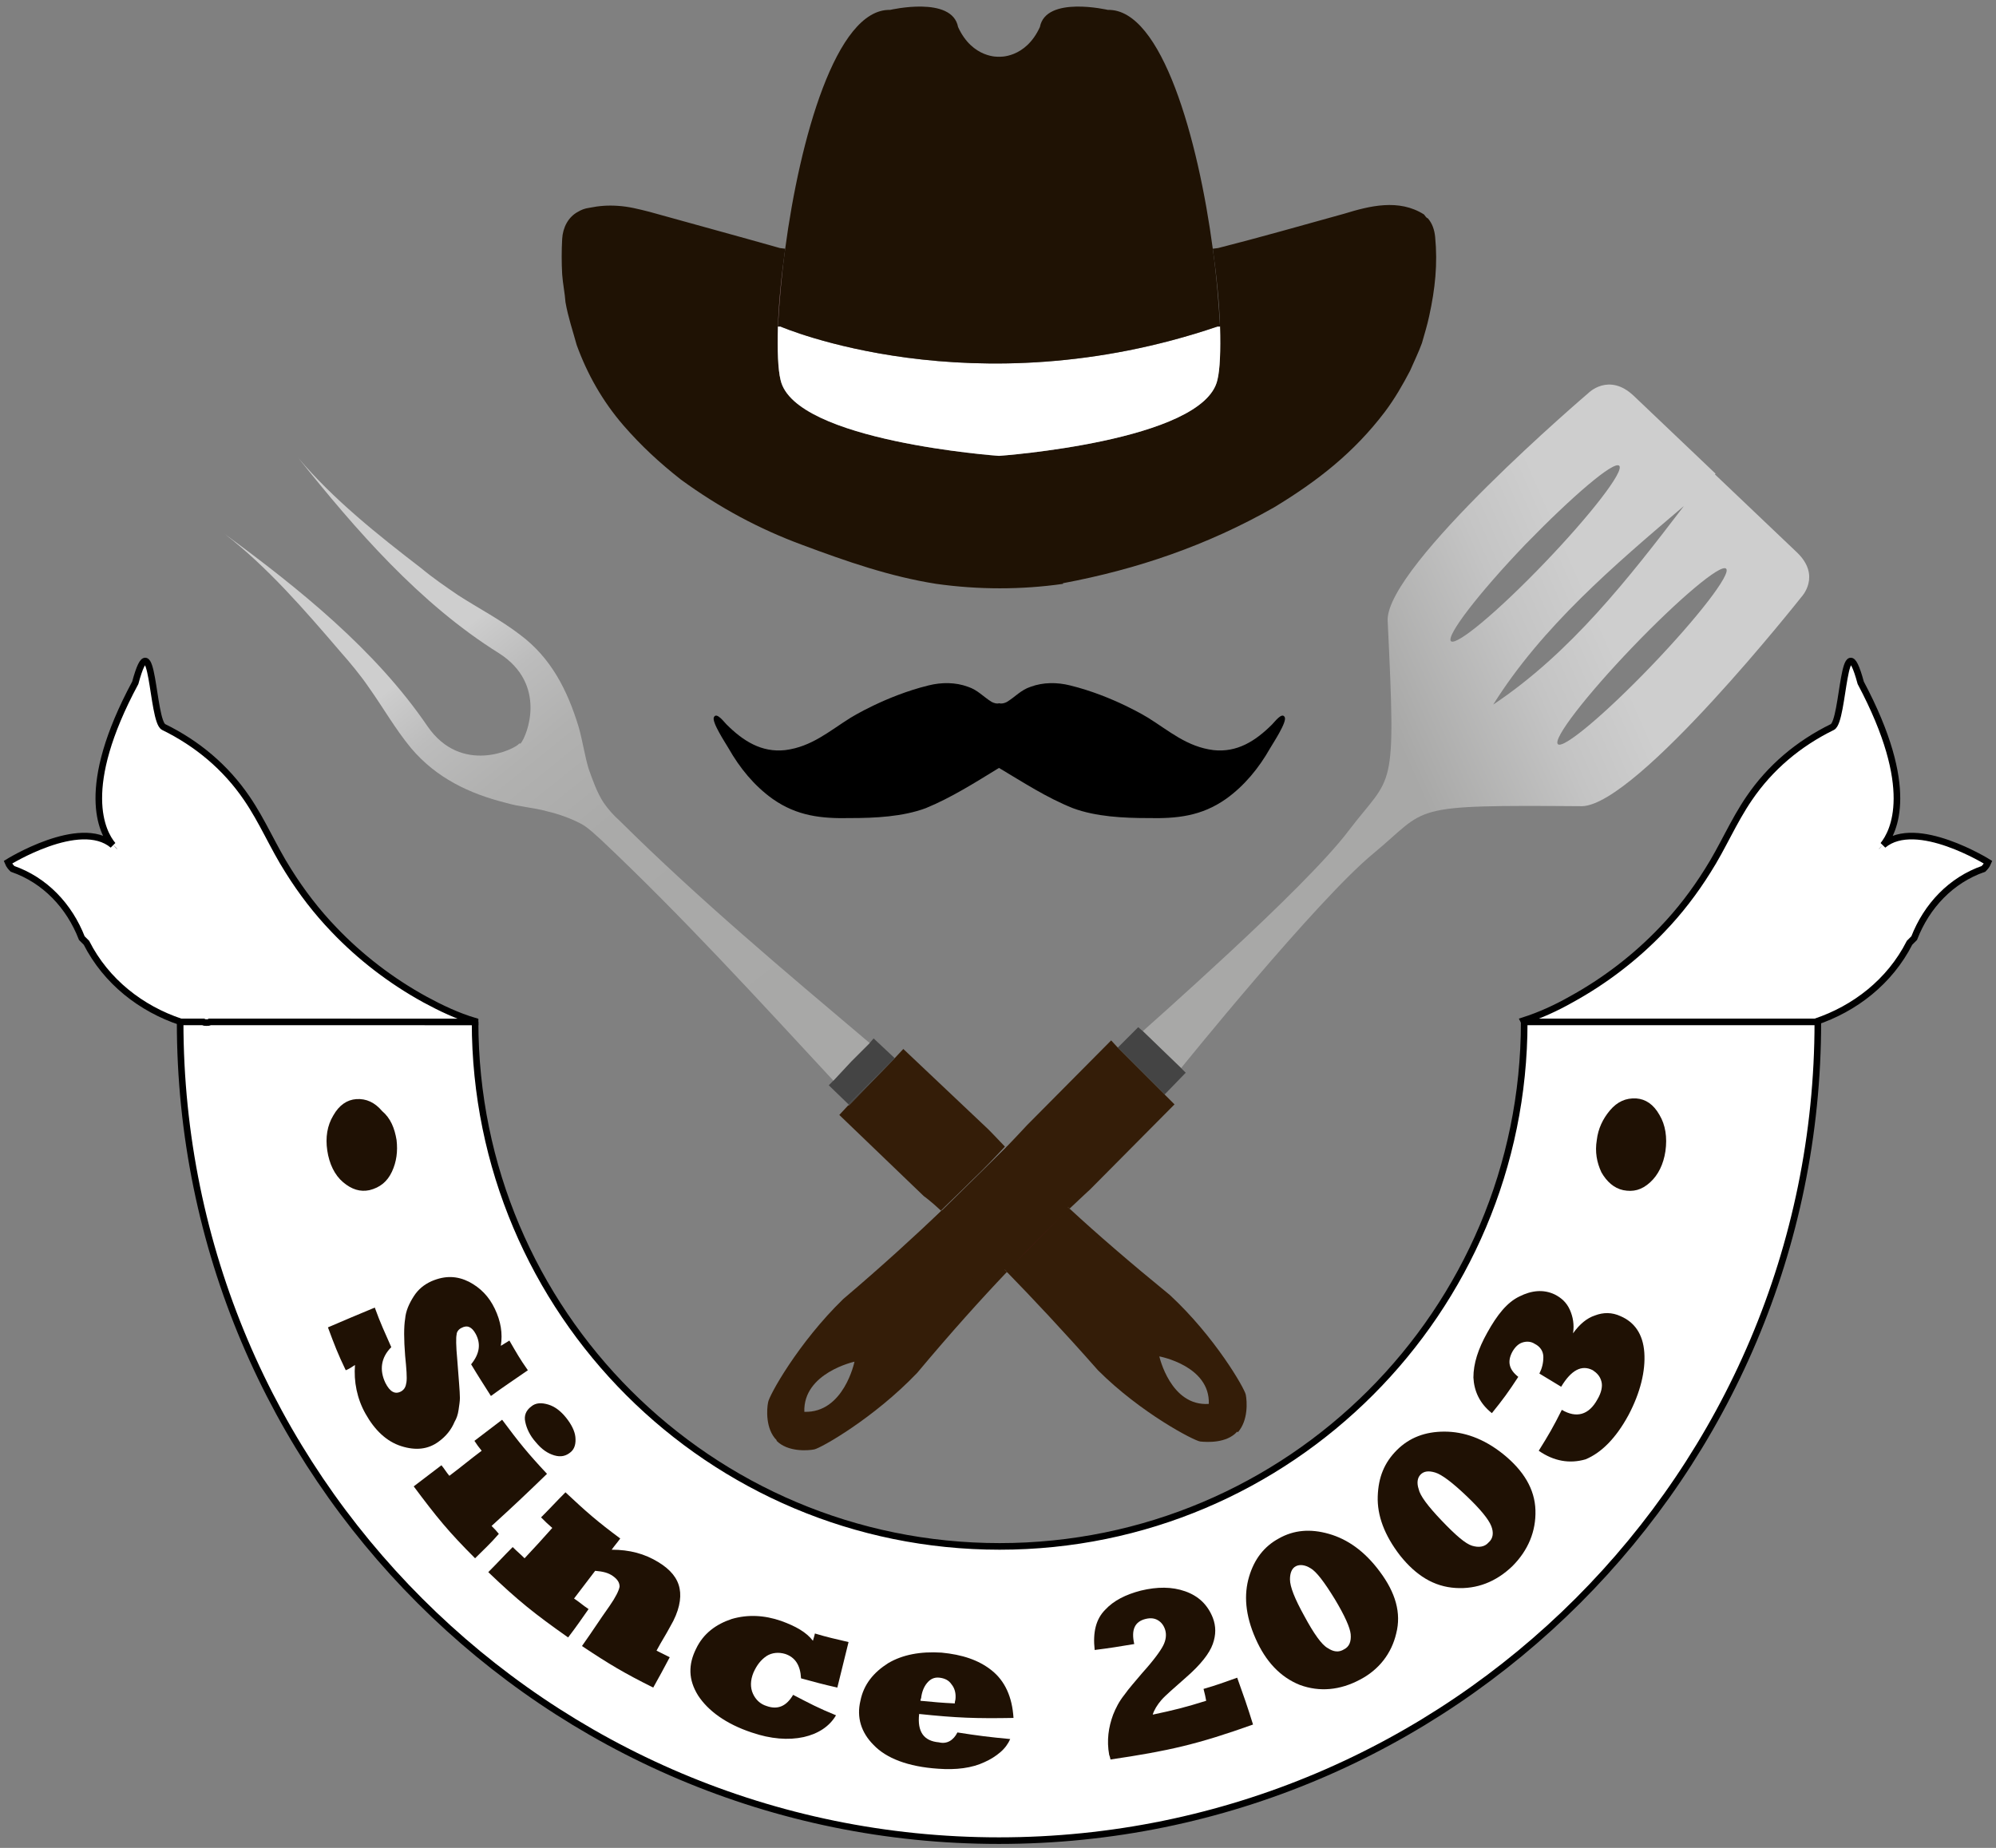 <?xml version="1.0" encoding="utf-8"?>
<!-- Generator: Adobe Illustrator 25.2.0, SVG Export Plug-In . SVG Version: 6.00 Build 0)  -->
<svg version="1.1" id="Layer_1" xmlns="http://www.w3.org/2000/svg" xmlns:xlink="http://www.w3.org/1999/xlink" x="0px" y="0px"
	 viewBox="0 0 302.5 280.1" style="enable-background:new 0 0 302.5 280.1;" xml:space="preserve">
<rect x="0" y="0" width="302.5" height="280.1" fill="#808080" stroke="none"/>
<style type="text/css">
	.st0{fill:#FFFFFF;}
	.st1{fill:url(#SVGID_1_);}
	.st2{fill:#1F1204;}
	.st3{fill:#341D08;}
	.st4{fill:#444444;}
	.st5{fill:#4F1717;}
	.st6{fill:url(#SVGID_2_);}
	.st7{fill:#683C3C;}
	.st8{fill:#999999;}
	.st9{fill:none;stroke:#000000;stroke-miterlimit:10;}
	.st10{fill:none;stroke:#341D08;stroke-width:1.046;stroke-miterlimit:10;}
	.st11{fill:#1F1104;}
</style>
<g id="Logo">
	<g id="XMLID_1_">
		<g>
			<path class="st0" d="M301.3,130.7c-0.2,0.5-0.5,0.8-0.7,1c-4.9,1.7-8.6,5.6-10.5,10.5c-0.2,0.2-0.5,0.5-0.7,0.7
				c-3,5.9-8.3,10-14.3,12H231l-0.1-0.2c2.5-0.8,4.9-1.9,7.2-3.2c5.1-2.8,9.8-6.4,13.8-10.6c2.6-2.7,4.9-5.7,6.9-8.9
				c2.3-3.6,3.9-7.5,6.3-11c3.2-4.7,7.5-8.3,12.6-10.8c1.8-0.9,1.6-16.7,4.3-6.7c8.5,16,5,22.6,3.4,24.6
				C290.4,123.9,301.3,130.7,301.3,130.7z M285.3,128.1c-0.2,0.2-0.4,0.4-0.6,0.6C284.8,128.7,285,128.5,285.3,128.1z"/>
			<path class="st0" d="M275.1,154.9h0.4c0,68.5-55.6,124.1-124.1,124.1S27.3,223.5,27.3,154.9h0.1h3.4c0.1,0.1,0.3,0.1,0.5,0.1
				s0.4,0,0.5-0.1H72c0,44,35.6,79.5,79.5,79.5s79.5-35.6,79.5-79.5H275.1z"/>
			<linearGradient id="SVGID_1_" gradientUnits="userSpaceOnUse" x1="243.352" y1="95.816" x2="210.816" y2="110.17">
				<stop  offset="0" style="stop-color:#CECECE"/>
				<stop  offset="0.354" style="stop-color:#C4C4C4"/>
				<stop  offset="0.954" style="stop-color:#AAAAA9"/>
				<stop  offset="1" style="stop-color:#A8A8A7"/>
			</linearGradient>
			<path class="st1" d="M272.3,83.7c3.8,3.6,0.7,6.8,0.7,6.8s-24.8,31.4-33.2,31.7c-26.9-0.2-23.1,0.1-31.7,7.2
				c-8.6,7.1-29.1,32.5-29.1,32.5l-2.9-2.8l-2.9-2.8c0,0,6.1-5.4,13.1-11.9s14.8-14.1,18.1-18.5c6.7-8.8,7.2-5.1,5.9-31.9
				c-0.1-8.4,30.4-34.4,30.4-34.4s3.1-3.2,6.9,0.4c3.8,3.6,12.4,11.8,12.4,11.8l-0.1,0.1C259.9,71.9,268.5,80.1,272.3,83.7z
				 M250.3,100.9c7-7.3,12.1-13.9,11.3-14.7c-0.8-0.8-7.2,4.6-14.2,11.9s-12.1,13.9-11.3,14.7C236.9,113.6,243.3,108.2,250.3,100.9z
				 M234.1,85.3c7-7.3,12.1-13.9,11.3-14.7c-0.8-0.8-7.1,4.6-14.2,11.9c-7,7.3-12.1,13.9-11.3,14.7
				C220.8,97.9,227.1,92.6,234.1,85.3z M226.3,106.8c11.7-7.8,20.5-19.1,28.9-30.1C244.6,85.7,233.7,95,226.3,106.8z"/>
			<path class="st2" d="M217.5,35.9c0.4,4.1,0,7.9-0.9,12c-0.3,1.4-0.7,2.7-1.1,4.1c-0.5,1.4-1.2,2.8-1.8,4.2
				c-1.1,2.1-2.3,4.2-3.8,6.2c-4.7,6.2-10.2,10.5-16.8,14.5c-10.2,5.8-20.8,9.4-32,11.5v0.1c-6.3,0.9-12.8,0.9-19.2,0
				c-7-1.1-13.6-3.4-20.3-5.9c-6.5-2.4-12.5-5.6-18.4-9.9c-3.3-2.6-6-5.1-8.7-8.2c-3.2-3.7-5.5-7.8-7.1-12.2
				c-0.6-2.2-1.3-4.2-1.7-6.5c-0.1-1.4-0.4-2.8-0.5-4.2c-0.1-1.8-0.1-3.6,0-5.4c0.1-1.7,0.9-3.3,2.4-4.1c0.5-0.3,1-0.5,1.7-0.6
				c1.5-0.3,2.8-0.4,4.3-0.3c1.7,0.1,3.2,0.5,4.8,0.9c6.8,1.9,13.1,3.6,19.8,5.5l0.8,0.1c-0.6,4.3-1,8.4-1.1,11.8
				c-0.1,3.6,0,6.5,0.4,8.1c2.1,9.3,33.1,11.5,33.1,11.5s31-2.2,33.1-11.5c0.4-1.6,0.5-4.5,0.4-8.1l0,0c-0.1-3.4-0.5-7.5-1.1-11.8
				l0.8-0.1c6.3-1.6,12.6-3.4,19.1-5.2c3.9-1.2,8.3-2.3,12.1,0.1c0.2,0.2,0.3,0.5,0.6,0.6C217.1,33.9,217.4,34.9,217.5,35.9z"/>
			<path d="M194.7,108.7c0.4,0.7-1.8,4-2.2,4.7c-1.7,3-3.9,5.7-6.7,7.7c-3.7,2.6-7.4,3-11.8,2.9c-3.7,0-7.9-0.2-11.4-1.5
				c-4-1.6-7.5-3.9-11.2-6.1c-3.6,2.2-7.2,4.5-11.1,6.1c-3.5,1.3-7.7,1.5-11.4,1.5c-4.4,0.1-8.1-0.3-11.8-2.9c-2.8-2-5-4.7-6.7-7.7
				c-0.4-0.7-2.6-4-2.2-4.7c0.4-0.8,1.5,0.7,1.9,1.1c2.5,2.5,5.3,4.3,8.9,3.9c4-0.5,6.7-2.9,9.9-4.9c0,0,5.3-3.3,11.8-4.9
				c2-0.5,4.1-0.5,6,0.2c1.5,0.5,2.3,1.5,3.6,2.3c0.4,0.2,0.8,0.3,1.1,0.2c0.4,0.1,0.8,0,1.2-0.2c1.3-0.8,2.1-1.8,3.6-2.3
				c1.9-0.7,4-0.7,6-0.2c6.5,1.6,11.8,4.9,11.8,4.9c3.2,2,5.9,4.4,9.9,4.9c3.6,0.4,6.4-1.4,8.9-3.9
				C193.2,109.4,194.3,107.9,194.7,108.7z"/>
			<path class="st3" d="M188.8,211.4c0.2,1,0.4,3.9-1.2,5.7l-0.1-0.1c-1.6,1.8-4.6,1.6-5.6,1.5c-0.9-0.1-9-4.3-15.5-10.8
				c-5.2-5.9-9.9-10.9-13.8-14.9c0.2-0.3,0.5-0.5,0.7-0.8c3.2-3.3,5.9-6,7.9-8c0.3-0.3,0.6-0.6,0.9-0.8c4.1,3.8,9.2,8.2,15.2,13.1
				C184.1,202.6,188.6,210.4,188.8,211.4z M183.2,212.8c0.2-5.8-7.5-7.2-7.5-7.2S177.4,213.2,183.2,212.8z"/>
			<path class="st0" d="M184.9,49.5c0.1,3.6,0,6.5-0.4,8.1c-2.1,9.3-33.1,11.5-33.1,11.5s-31-2.2-33.1-11.5
				c-0.4-1.6-0.5-4.5-0.4-8.1h0.4c0,0,29.1,12.6,66.2,0H184.9z"/>
			<path class="st2" d="M184.9,49.5L184.9,49.5h-0.4c-37.1,12.6-66.2,0-66.2,0h-0.4c0.2-3.4,0.5-7.5,1.1-11.8
				c2.2-16.5,7.7-36.4,15.9-36.2c0,0,9.4-2.2,10.3,2.6c2.2,4.8,6.2,4.5,6.2,4.5s4,0.3,6.2-4.5c0.9-4.8,10.3-2.6,10.3-2.6
				c8.2-0.2,13.7,19.7,15.9,36.2C184.4,42,184.7,46.1,184.9,49.5z"/>
			<polygon class="st4" points="179.7,162.6 176.6,165.8 176.5,165.9 173.1,162.5 169.4,158.8 172.5,155.7 173.2,156.3 176.1,159.1 
				179,161.9 			"/>
			<path class="st3" d="M178,167.4l-12.8,12.9c0,0-1.1,1-3.1,2.9l0,0c-3.8-3.5-6.8-6.4-8.8-8.5c-0.3-0.3-0.6-0.6-0.8-0.8
				c2-2.1,3.1-3.3,3.1-3.3l12.8-12.9l1.1,1.2l3.7,3.7l3.4,3.4L178,167.4z"/>
			<path class="st3" d="M162.1,183.2L162.1,183.2c-0.2,0.3-0.5,0.6-0.8,0.9c-2,1.9-4.7,4.6-7.9,8c-0.2,0.3-0.5,0.5-0.7,0.8
				c-0.5-0.5-1.1-1.1-1.6-1.6c-3.6-3.5-6.4-6.2-8.2-7.8c1.3-1.3,2.5-2.4,3.6-3.6c0,0,0-0.1,0.1-0.1c0.2-0.2,0.4-0.4,0.7-0.7
				c2.2-2.2,4-4,5.3-5.3c0.2,0.3,0.5,0.5,0.8,0.8C155.2,176.7,158.1,179.7,162.1,183.2z"/>
			<path class="st5" d="M153.3,192c3.2-3.4,5.9-6,7.9-8C159.2,186,156.5,188.7,153.3,192z"/>
			<path class="st3" d="M151,191.2c0.5,0.5,1,1,1.6,1.6c-3.9,4.1-8.5,9.2-13.6,15.3c-6.6,6.9-14.6,11.4-15.6,11.6s-4,0.4-5.7-1.3
				v-0.1c-1.7-1.7-1.5-4.7-1.3-5.7c0.1-1,4.6-9.1,11.4-15.7c5.9-5,10.9-9.6,15-13.5C144.6,185.1,147.5,187.7,151,191.2z M121.9,214
				c6,0.2,7.6-7.6,7.6-7.6S121.7,208.1,121.9,214z"/>
			<path class="st3" d="M149.8,171.2c0,0,0.9,0.9,2.5,2.6c-1.3,1.4-3,3.2-5.2,5.3c-0.2,0.2-0.4,0.4-0.7,0.7c0,0,0,0-0.1,0.1
				c-1.1,1.1-2.4,2.3-3.7,3.6c-1.6-1.5-2.6-2.2-2.6-2.2L127.2,169l1.3-1.4v-0.1l0.1,0.1l3.5-3.6l3.4-3.5l1.4-1.5L149.8,171.2z"/>
			<path class="st5" d="M142.8,183.4c1.8,1.7,4.7,4.3,8.2,7.8C147.5,187.7,144.6,185.1,142.8,183.4z"/>
			<polygon class="st4" points="135.6,160.4 132.2,163.9 128.7,167.5 128.6,167.4 132.1,163.9 			"/>
			<polygon class="st4" points="135.6,160.4 132.1,163.9 128.6,167.4 125.6,164.5 126.3,163.8 129,160.9 131.8,158.1 132.4,157.4 
							"/>
			<linearGradient id="SVGID_2_" gradientUnits="userSpaceOnUse" x1="66.138" y1="98.747" x2="116.377" y2="160.948">
				<stop  offset="0" style="stop-color:#CECECE"/>
				<stop  offset="8.630157e-03" style="stop-color:#CCCCCC"/>
				<stop  offset="0.123" style="stop-color:#BCBCBC"/>
				<stop  offset="0.264" style="stop-color:#B1B1B0"/>
				<stop  offset="0.462" style="stop-color:#AAAAA9"/>
				<stop  offset="1" style="stop-color:#A8A8A7"/>
			</linearGradient>
			<path class="st6" d="M131.8,158.1l-2.8,2.8l-2.7,2.9c-11.5-12.4-22.9-24.9-35.2-36.5c-0.9-0.8-1.8-1.7-2.8-2.3
				c-1.6-0.9-3.6-1.6-5.3-2c-2.1-0.6-4.3-0.7-6.3-1.3c-5.6-1.4-10.6-3.8-14.4-8.3c-2.4-2.9-4.2-6.1-6.4-9.2
				c-1.3-1.9-2.8-3.7-4.3-5.4C46.2,92.5,40.5,85.9,34,80.9c11.3,8.3,22.9,17.6,30.8,29.2c5.1,7.4,13.2,3.5,13.9,2.6h0.2
				c1-1.2,4.1-9-3.3-13.7c-12-7.5-21.7-18.7-30.4-29.6c5.3,6.3,12.1,11.7,18.6,16.7c1.8,1.5,3.7,2.8,5.6,4.1c3.1,2,6.4,3.7,9.4,6
				c4.7,3.5,7.2,8.4,8.9,14c0.6,2.1,0.9,4.3,1.5,6.3c0.6,1.7,1.3,3.7,2.3,5.2c0.7,1,1.5,1.9,2.4,2.7
				C105.9,136.3,118.9,147.2,131.8,158.1z"/>
			<path class="st7" d="M119,37.7c-0.6,4.3-0.9,8.4-1.1,11.8C118,46.1,118.4,42,119,37.7z"/>
			<path class="st0" d="M72,154.8v0.1H31.8c-0.1,0.1-0.3,0.1-0.5,0.1s-0.4,0-0.5-0.1h-3.4c-6-2-11.3-6.1-14.3-12
				c-0.2-0.2-0.5-0.5-0.7-0.7c-1.9-4.9-5.6-8.8-10.5-10.5c-0.2-0.2-0.5-0.5-0.7-1c0,0,10.9-6.8,15.9-2.6c-1.6-1.9-5.2-8.6,3.4-24.6
				c2.7-10,2.5,5.8,4.3,6.7c5.1,2.5,9.4,6.1,12.6,10.8c2.4,3.5,4,7.4,6.3,11c2,3.2,4.3,6.2,6.9,8.9c4,4.2,8.7,7.8,13.8,10.6
				C66.8,152.8,69.3,154,72,154.8z M17.8,128.7c-0.2-0.2-0.4-0.4-0.6-0.6C17.5,128.5,17.7,128.7,17.8,128.7z"/>
			<path class="st8" d="M17.2,128.1c0.2,0.2,0.4,0.4,0.6,0.6C17.7,128.7,17.5,128.5,17.2,128.1z"/>
		</g>
		<g>
			<path class="st9" d="M231,154.9l-0.1-0.2c2.5-0.8,4.9-1.9,7.2-3.2c5.1-2.8,9.8-6.4,13.8-10.6c2.6-2.7,4.9-5.7,6.9-8.9
				c2.3-3.6,3.9-7.5,6.3-11c3.2-4.7,7.5-8.3,12.6-10.8c1.8-0.9,1.6-16.7,4.3-6.7c8.5,16,5,22.6,3.4,24.6c5-4.2,15.9,2.6,15.9,2.6
				c-0.2,0.5-0.5,0.8-0.7,1c-4.9,1.7-8.6,5.6-10.5,10.5c-0.2,0.2-0.5,0.5-0.7,0.7c-3,5.9-8.3,10-14.3,12"/>
			<path class="st9" d="M72,154.9c0,44,35.6,79.5,79.5,79.5s79.5-35.6,79.5-79.5h44.1h0.4c0,68.5-55.6,124.1-124.1,124.1
				S27.3,223.5,27.3,154.9h0.1"/>
			<path class="st9" d="M27.4,154.9c-6-2-11.3-6.1-14.3-12c-0.2-0.2-0.5-0.5-0.7-0.7c-1.9-4.9-5.6-8.8-10.5-10.5
				c-0.2-0.2-0.5-0.5-0.7-1c0,0,10.9-6.8,15.9-2.6c-1.6-1.9-5.2-8.6,3.4-24.6c2.7-10,2.5,5.8,4.3,6.7c5.1,2.5,9.4,6.1,12.6,10.8
				c2.4,3.5,4,7.4,6.3,11c2,3.2,4.3,6.2,6.9,8.9c4,4.2,8.7,7.8,13.8,10.6c2.4,1.3,4.9,2.5,7.6,3.3v0.1H31.8
				c-0.1,0.1-0.3,0.1-0.5,0.1s-0.4,0-0.5-0.1L27.4,154.9L27.4,154.9z"/>
		</g>
	</g>
</g>
<g id="XMLID_2_">
	<g>
		<polygon class="st3" points="164.5,179.6 148.4,195.5 139.8,187.1 156,171.2 		"/>
	</g>
	<g>
		<polygon class="st10" points="139.8,187.1 156,171.2 164.5,179.6 148.4,195.5 		"/>
	</g>
</g>
<g>
	<g>
		<path class="st11" d="M60.1,172.8c0.2,1.7,0,3.3-0.7,4.8s-1.8,2.4-3.4,2.8c-1.4,0.3-2.7-0.1-4-1.2c-1.3-1.1-2.1-2.8-2.4-4.8
			c-0.3-2,0-3.8,0.9-5.3c0.9-1.6,2.1-2.4,3.5-2.5c1.5-0.1,2.8,0.5,3.9,1.8C59.2,169.5,59.8,171,60.1,172.8z"/>
		<path class="st11" d="M52.4,207.7c-1.2-2.5-1.7-3.8-2.7-6.5c2.8-1.2,4.2-1.8,7.1-3c0.9,2.5,1.5,3.7,2.5,6
			c-1.6,1.6-1.8,3.5-0.9,5.4c0.7,1.4,1.5,1.8,2.4,1.3c0.5-0.3,0.7-0.7,0.8-1.4s0-2-0.2-4c-0.2-2.5-0.2-4.4,0-5.6
			c0.1-1.2,0.6-2.3,1.3-3.4c0.7-1.1,1.6-1.8,2.7-2.3c2.1-0.9,3.9-0.8,5.7,0.1c1.7,0.9,3,2.2,3.9,4.1c0.9,1.9,1.2,3.7,0.9,5.6
			c0.5-0.3,0.8-0.5,1.3-0.8c1.1,1.9,1.6,2.8,2.8,4.5c-2.3,1.6-3.4,2.3-5.6,3.9c-1.2-1.9-1.8-2.8-3-4.8c1.3-1.6,1.5-3.1,0.7-4.6
			c-0.6-1.1-1.3-1.4-2.2-0.9c-0.4,0.2-0.7,0.6-0.7,1c-0.1,0.4-0.1,1.7,0.1,3.8c0.2,2.8,0.4,4.8,0.4,5.8c0,0.5-0.1,1.1-0.2,1.8
			s-0.3,1.3-0.6,1.8c-0.5,1.2-1.3,2.2-2.4,3c-1.6,1.2-3.5,1.4-5.7,0.7s-4-2.4-5.4-4.9c-1.3-2.3-1.8-4.9-1.6-7.4
			C53.2,207.3,52.9,207.5,52.4,207.7z"/>
		<path class="st11" d="M72,236.2c-4-4-5.8-6.2-9.3-10.9c1.7-1.3,2.5-1.9,4.2-3.2c0.5,0.6,0.7,1,1.2,1.6c2-1.5,2.9-2.3,4.9-3.8
			c-0.5-0.6-0.7-0.9-1.1-1.5c1.7-1.3,2.5-1.9,4.2-3.2c2.6,3.5,3.9,5.1,6.8,8.2c-3.3,3.2-5,4.8-8.4,7.9c0.5,0.5,0.7,0.7,1.1,1.2
			C74.3,234,73.5,234.7,72,236.2z M80.5,213.2c0.7-0.6,1.6-0.6,2.6-0.3s1.9,1,2.7,2c0.8,1,1.3,2,1.4,2.9c0.1,1-0.1,1.8-0.7,2.3
			c-0.7,0.6-1.5,0.8-2.5,0.5s-1.9-0.9-2.8-2c-0.9-1-1.4-2.1-1.6-3.1C79.4,214.6,79.7,213.8,80.5,213.2z"/>
		<path class="st11" d="M86.1,248.2c-5.1-3.6-7.5-5.5-12.1-9.9c1.5-1.5,2.2-2.3,3.7-3.8c0.7,0.7,1.1,1,1.8,1.7
			c1.7-1.8,2.5-2.7,4.2-4.6c-0.7-0.6-1-0.9-1.7-1.6c1.5-1.5,2.2-2.3,3.7-3.8c3.2,3,4.8,4.4,8.3,7c-0.5,0.7-0.8,1-1.3,1.7
			c2.7,0,5,0.6,7.1,1.9c1.8,1.1,2.9,2.4,3.2,4c0.3,1.5-0.1,3.5-1.4,5.7c-0.8,1.5-1.3,2.2-2.1,3.7c0.8,0.4,1.2,0.6,2,1
			c-1,1.9-1.5,2.8-2.5,4.6c-4.4-2.2-6.6-3.5-10.8-6.3c1.7-2.4,2.5-3.7,4.2-6.1c0.9-1.3,1.4-2.3,1.5-2.9c0-0.6-0.3-1.1-1-1.6
			s-1.5-0.7-2.7-0.8c-1.3,1.7-1.9,2.5-3.2,4.2c0.9,0.6,1.3,1,2.2,1.6C88,245.6,87.4,246.5,86.1,248.2z"/>
		<path class="st11" d="M120.2,256.9c2.5,1.3,3.8,2,6.5,3.1c-1,1.7-2.7,2.8-4.9,3.3c-2.3,0.5-5,0.3-7.9-0.7
			c-3.9-1.3-6.6-3.3-8.1-5.6c-1.5-2.4-1.5-4.7-0.3-7.1c1.1-2.3,3-3.7,5.4-4.5c2.4-0.7,4.9-0.6,7.5,0.3c2.2,0.8,3.8,1.7,4.8,3
			c0.1-0.4,0.2-0.6,0.3-1.1c2,0.6,3,0.8,5.1,1.3c-0.7,2.8-1,4.1-1.7,6.9c-2.2-0.5-3.3-0.8-5.5-1.4c-0.1-2-0.9-3.2-2.4-3.7
			c-1-0.3-2-0.2-2.8,0.3c-0.9,0.6-1.5,1.4-2,2.5c-0.5,1.2-0.5,2.3-0.1,3.2c0.4,0.9,1.1,1.6,2.1,1.9
			C117.9,259.2,119.2,258.6,120.2,256.9z"/>
		<path class="st11" d="M145.1,262.6c3.2,0.5,4.8,0.7,8,1c-0.3,0.7-0.8,1.4-1.5,2s-1.5,1.1-2.4,1.5c-1.9,0.9-4.3,1.2-7,1
			c-4.6-0.3-7.9-1.6-9.8-3.6c-1.9-1.9-2.6-4.2-2-6.7c0.5-2.5,2-4.3,4.2-5.7c2.2-1.3,4.9-1.8,8.1-1.6c3.1,0.3,5.6,1.1,7.6,2.7
			c2,1.6,3.1,4,3.3,7.2c-5.7,0.1-8.6,0-14.3-0.6c-0.3,2.7,0.7,4.1,3,4.3C143.5,264.4,144.5,263.8,145.1,262.6z M139.5,257.8
			c2.1,0.2,3.1,0.3,5.2,0.4c0-0.3,0.1-0.5,0.1-0.6c0.1-0.9-0.1-1.7-0.6-2.3c-0.4-0.6-1-0.9-1.8-1s-1.4,0.2-1.9,0.8s-0.8,1.4-0.9,2.3
			C139.5,257.6,139.5,257.7,139.5,257.8z"/>
		<path class="st11" d="M182.4,256c2.1-0.6,3.1-1,5.1-1.7c1,2.8,1.5,4.2,2.4,7.1c-8.4,3-12.8,4-21.6,5.3c-0.1-0.5-0.2-0.7-0.2-0.7
			c-0.4-2.2-0.1-4.2,0.6-6.1c0.4-1,0.9-2,1.7-3c0.7-1,1.7-2.1,2.7-3.3c1.8-2,2.8-3.4,3.2-4.2s0.5-1.6,0.3-2.3s-0.6-1.2-1.1-1.5
			s-1.1-0.4-1.9-0.2c-1.6,0.4-2.2,1.6-1.7,3.8c-2.4,0.4-3.6,0.6-6,0.9c-0.3-2.7,0.2-4.7,1.6-6.1c1.3-1.4,3.1-2.3,5.4-2.9
			c2.5-0.6,4.7-0.6,6.7,0.1c2,0.7,3.4,2,4.2,4c0.5,1.3,0.5,2.6,0,4s-1.8,3.1-4.1,5.1c-1.8,1.6-3.1,2.7-3.7,3.4
			c-0.6,0.7-1.1,1.5-1.3,2.2c3.3-0.7,4.9-1.1,8.1-2.1C182.7,257.2,182.6,256.8,182.4,256z"/>
		<path class="st11" d="M190.3,248.4c-1.6-3.6-1.8-6.7-1-9.4s2.3-4.6,4.5-5.8c2.3-1.3,4.8-1.5,7.6-0.7s5.4,2.6,7.7,5.7
			c2.4,3.2,3.3,6.3,2.5,9.4c-0.7,3-2.6,5.5-5.5,7c-3,1.6-6.1,1.9-9.1,0.8C194,254.2,191.8,251.8,190.3,248.4z M197.7,245
			c1.4,2.6,2.6,4.3,3.5,4.8c0.9,0.6,1.7,0.7,2.5,0.2c0.8-0.4,1.1-1.2,1-2.3c-0.1-1-0.9-2.8-2.4-5.3c-1.6-2.6-2.8-4.2-3.7-4.7
			c-0.8-0.5-1.6-0.6-2.2-0.3c-0.6,0.3-0.9,1-0.9,2C195.5,240.5,196.2,242.3,197.7,245z"/>
		<path class="st11" d="M212.2,235.8c-2.4-3.1-3.5-6.1-3.4-9s1-5.1,2.9-7s4.3-2.8,7.2-2.8s5.9,1,8.9,3.4c3.1,2.5,4.8,5.3,4.9,8.5
			c0.1,3.2-1.1,6.1-3.5,8.5c-2.5,2.4-5.4,3.5-8.6,3.3C217.3,240.5,214.6,238.8,212.2,235.8z M218.5,230.5c2.1,2.2,3.6,3.5,4.6,3.8
			s1.9,0.2,2.5-0.5c0.7-0.6,0.8-1.5,0.4-2.5c-0.4-1-1.6-2.5-3.7-4.5c-2.2-2.1-3.8-3.3-4.8-3.6s-1.7-0.2-2.2,0.3s-0.6,1.3-0.3,2.2
			C215.2,226.7,216.4,228.3,218.5,230.5z"/>
		<path class="st11" d="M233.2,219.9c1.5-2.4,2.2-3.6,3.5-6.2c2.2,1.3,4.1,0.8,5.4-1.6c0.6-1,0.8-2,0.6-2.7
			c-0.2-0.8-0.7-1.3-1.3-1.7c-1.7-0.9-3.3,0-4.8,2.5c-1.3-0.8-2-1.2-3.3-2c0.4-0.8,0.6-1.6,0.6-2.5s-0.5-1.6-1.3-2
			c-0.6-0.4-1.3-0.4-1.9-0.2c-0.6,0.2-1.1,0.7-1.5,1.4c-0.8,1.5-0.5,2.7,0.9,3.8c-1.5,2.3-2.3,3.4-4,5.5c-1.9-1.5-2.7-3.4-2.8-5.4
			c0-2.1,0.7-4.3,2.1-6.8c1.5-2.7,3-4.6,4.9-5.5c1.8-0.9,3.6-1.1,5.3-0.3c1,0.5,1.8,1.2,2.3,2.3s0.7,2.3,0.5,3.6
			c1-1.4,2.1-2.3,3.3-2.7c1.3-0.5,2.6-0.5,3.9,0.1c2.1,0.9,3.4,2.7,3.6,5.5c0.2,2.8-0.6,6.1-2.4,9.5c-1.9,3.5-4.1,5.7-6.5,6.7
			C237.9,221.9,235.5,221.5,233.2,219.9z"/>
		<path class="st11" d="M242,172.8c0.2-1.7,0.9-3.2,2-4.5s2.4-1.9,4-1.8c1.4,0.1,2.6,0.9,3.5,2.5c0.9,1.5,1.2,3.4,0.9,5.5
			c-0.3,2-1.1,3.6-2.3,4.7c-1.3,1.2-2.6,1.5-4.1,1.2c-1.4-0.3-2.5-1.3-3.3-2.7C242,176.2,241.7,174.6,242,172.8z"/>
	</g>
</g>
</svg>

